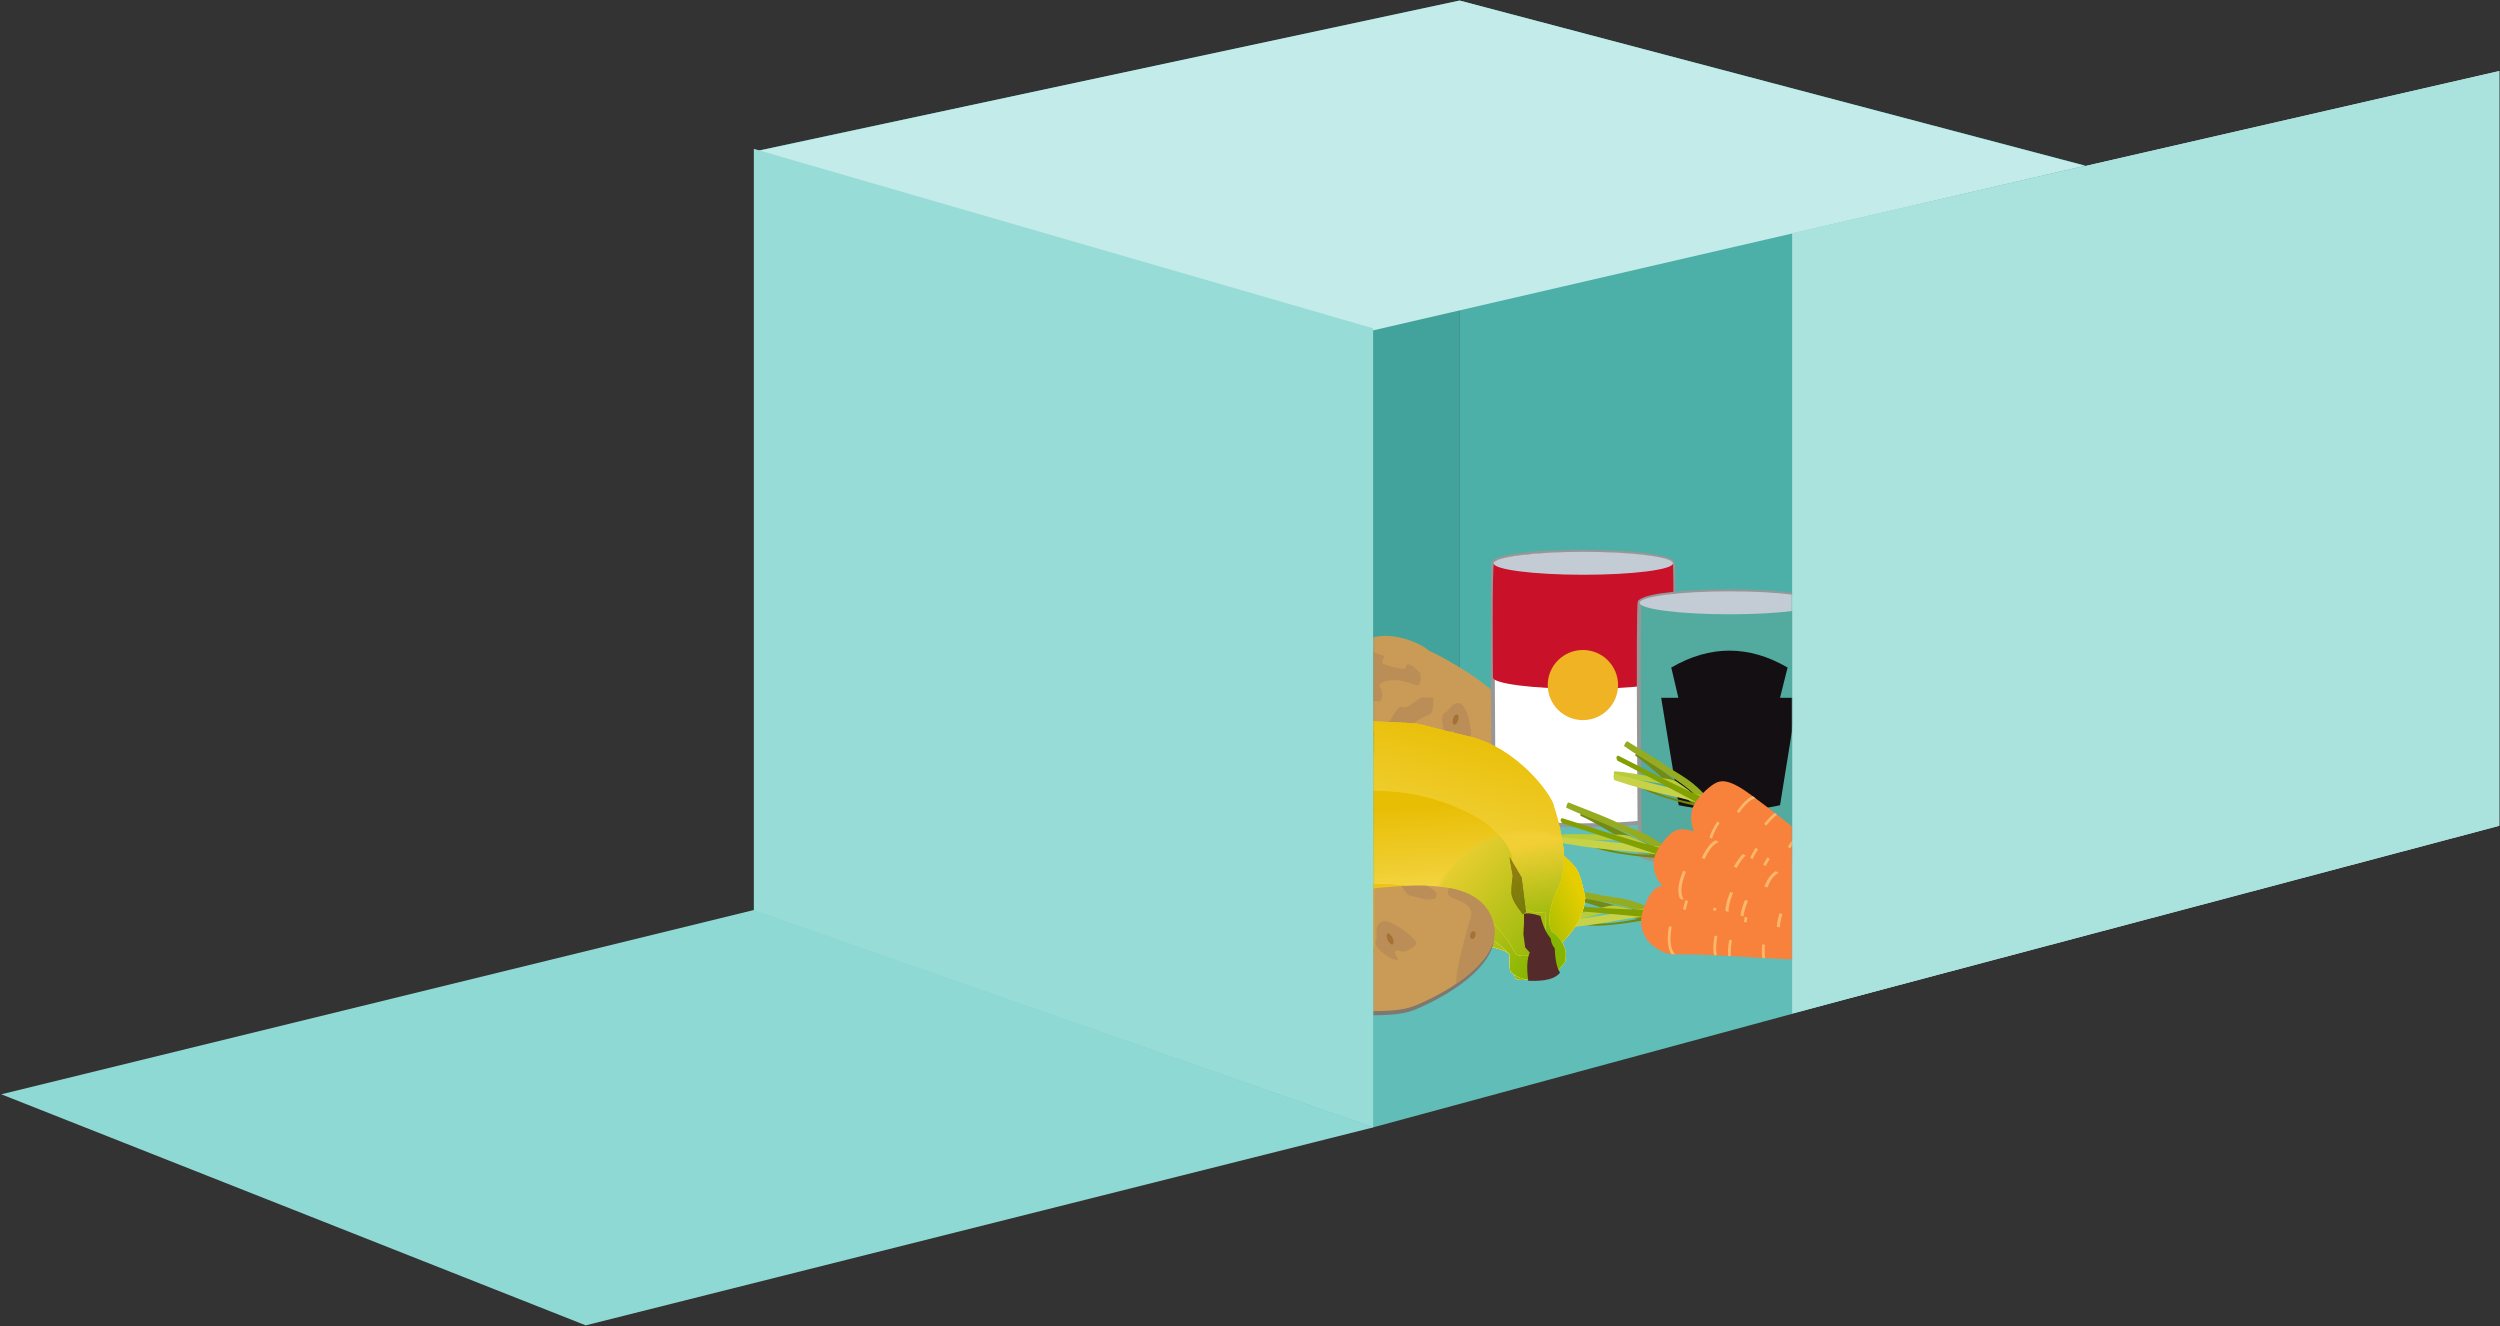 <?xml version="1.0" encoding="UTF-8" standalone="no"?>
<svg viewBox="0 0 950 504" version="1.1" xmlns="http://www.w3.org/2000/svg" xmlns:xlink="http://www.w3.org/1999/xlink" id="stock_in_cube">
    <rect x="0" y="0" width="950" height="504" fill="#333333" stroke="none"/>
    <title>Check what's in your cupboards image</title>
    <defs>
        <polygon id="path-1" points="0.508 37.526 160.101 0.963 160.101 297.181 0.508 340.275"></polygon>
        <linearGradient x1="0%" y1="12.311%" x2="50%" y2="100%" id="linearGradient-3">
            <stop stop-color="#FEE97C" stop-opacity="0.5" offset="0%"></stop>
            <stop stop-color="#FAD318" offset="100%"></stop>
        </linearGradient>
        <path d="M161.703,24.844 C158.512,31.456 157.028,36.338 157.252,39.492 C157.414,41.784 159.453,44.526 161.703,51.273 C162.266,52.964 163.094,56.768 164.187,62.686 C168.241,59.086 170.696,56.358 171.552,54.502 C172.409,52.645 173.235,49.28 174.031,44.407 C173.88,42.04 173.054,39.343 171.552,36.316 C170.051,33.288 166.768,29.464 161.703,24.844 Z" id="path-4"></path>
        <linearGradient x1="73.567%" y1="-19.543%" x2="50%" y2="100%" id="linearGradient-5">
            <stop stop-color="#FEE97C" offset="0%"></stop>
            <stop stop-color="#E8BE05" offset="100%"></stop>
        </linearGradient>
        <path d="M35.622,40.929 C41.954,41.645 45.532,44.019 47.227,46.618 C48.566,48.67 59.145,59.789 72.17,69.038 C85.287,78.352 100.871,85.794 108.086,86.914 C113.741,87.791 121.898,87.554 128.609,85.463 C133.775,83.854 137.736,80.028 142.509,76.724 C146.906,73.68 144.904,65.923 148.493,61.399 C151.775,57.262 160.712,56.443 163.366,51.803 C163.235,48.147 163.152,45.956 163.117,45.231 C163.028,43.414 163.216,42.754 163.661,42.216 C169.165,35.553 176.959,37.867 179.492,41.036 C181.181,43.149 182.282,45.582 182.797,48.336 C182.196,50.556 181.566,52.042 180.908,52.793 C178.352,55.708 175.339,56.744 175.013,56.754 C173.55,56.802 172.05,58.757 171.058,61.983 C170.138,64.971 169.888,70.574 170.145,72.232 C171.368,80.11 167.203,89.936 157.649,101.712 C156.391,104.586 137.088,117.929 117.022,114.801 C114.428,114.396 108.088,113.61 98.003,112.442 C87.821,109.433 77.08,105.391 77.053,105.46 C77.026,105.529 69.161,101.941 60.938,95.534 C54.177,90.265 46.848,84.479 41.498,77.297 C32.389,65.069 29.715,52.33 29.107,46.94 C28.93,45.37 30.385,45.788 31.131,44.029 C31.876,42.269 33.2,40.655 35.622,40.929 Z" id="path-6"></path>
        <linearGradient x1="50%" y1="0%" x2="48.394%" y2="53.6%" id="linearGradient-7">
            <stop stop-color="#FFEB8A" offset="0%"></stop>
            <stop stop-color="#E8BE05" offset="100%"></stop>
        </linearGradient>
        <path d="M16.817,3.996 C18.524,3.899 22.299,4.013 28.143,4.34 C32.296,4.572 41.599,7.239 44.658,8.687 C64.321,17.998 81.983,28.545 98.352,28.545 C109.586,28.545 131.694,27.484 141.951,22.371 C147.06,19.824 144.427,12.065 145.593,11.296 C147.085,10.311 150.091,10.629 152.483,10.934 C154.023,11.131 155.212,11.625 155.899,10.755 C156.238,12.868 156.893,20.984 157.866,35.104 C158.07,38.067 155.789,42.01 151.023,46.934 C149.059,50.183 120.408,69.456 85.819,59.747 C51.23,50.038 34.548,38.945 24.314,28.545 C16.656,20.763 10.615,15.286 13.189,11.898 C13.853,11.024 12.683,8.666 12.996,8.22 C15.271,7.257 16.545,5.849 16.817,3.996 Z" id="path-8"></path>
        <linearGradient x1="50%" y1="0%" x2="47.739%" y2="68.897%" id="linearGradient-9">
            <stop stop-color="#FEE97C" offset="0%"></stop>
            <stop stop-color="#E8BE05" offset="100%"></stop>
        </linearGradient>
        <path d="M6.203,11.934 C13.421,12.704 19.034,13.998 23.042,15.816 C46.553,26.481 67.037,38.38 85.953,38.38 C105.311,38.38 130.058,37.607 143.5,20.59 C143.363,17.808 143.276,16.142 143.238,15.59 C143.145,14.208 143.343,13.705 143.81,13.296 C147.665,9.916 152.102,9.099 157.121,10.844 L157.121,25.56 C148.379,24.359 144.494,30.819 145.466,44.939 C145.67,47.902 143.389,51.845 138.623,56.768 C136.659,60.018 108.009,79.291 73.42,69.582 C38.831,59.873 22.148,48.779 11.915,38.38 C1.681,27.98 1.111,16.652 2.354,14.877 C3.245,12.915 4.528,11.934 6.203,11.934 Z" id="path-10"></path>
        <linearGradient x1="51.914%" y1="-5.362%" x2="50%" y2="100%" id="linearGradient-11">
            <stop stop-color="#FEE97C" offset="0%"></stop>
            <stop stop-color="#FAD111" offset="100%"></stop>
        </linearGradient>
        <linearGradient x1="51.914%" y1="-5.362%" x2="46.941%" y2="79.21%" id="linearGradient-12">
            <stop stop-color="#FEE97C" offset="0%"></stop>
            <stop stop-color="#E8BE05" offset="100%"></stop>
        </linearGradient>
        <path d="M3.94,23.986 C12.064,25.696 18.164,27.492 22.241,29.372 C46.158,40.403 66.995,52.709 86.237,52.709 C108.782,52.709 134.053,49.794 146.777,24.23 C147.539,22.699 151.491,22.699 158.633,24.23 L158.633,39.45 C149.74,38.208 145.788,44.889 146.777,59.493 C146.985,62.558 144.664,66.636 139.816,71.728 C137.818,75.089 108.674,95.023 73.488,84.981 C38.303,74.939 21.332,63.465 10.922,52.709 C0.512,41.953 -0.849,29.024 0.417,27.188 C1.322,25.159 2.497,24.091 3.94,23.986 Z" id="path-13"></path>
        <path d="M161.703,24.844 C158.512,31.456 157.028,36.338 157.252,39.492 C157.414,41.784 159.453,44.526 161.703,51.273 C162.266,52.964 163.094,56.768 164.187,62.686 C168.241,59.086 170.696,56.358 171.552,54.502 C172.409,52.645 173.235,49.28 174.031,44.407 C173.88,42.04 173.054,39.343 171.552,36.316 C170.051,33.288 166.768,29.464 161.703,24.844 Z" id="path-14"></path>
        <linearGradient x1="73.567%" y1="-19.543%" x2="50%" y2="100%" id="linearGradient-15">
            <stop stop-color="#FEE97C" offset="0%"></stop>
            <stop stop-color="#FAD111" offset="100%"></stop>
        </linearGradient>
        <path d="M28.706,72.251 C29.499,72.325 28.759,72.514 28.365,72.58 C27.859,72.665 27.095,72.762 26.438,73.305 C25.437,74.132 24.545,75.556 24.1,76.089 C23.158,77.217 22.955,77.226 22.192,78.262 C22.015,76.692 23.469,77.11 24.215,75.351 C24.961,73.591 26.284,71.977 28.706,72.251 Z" id="path-16"></path>
        <linearGradient x1="50%" y1="0%" x2="50%" y2="100%" id="linearGradient-17">
            <stop stop-color="#FEE97C" offset="0%"></stop>
            <stop stop-color="#FAD111" offset="100%"></stop>
        </linearGradient>
        <path d="M18.233,0.356 C18.573,0.321 18.74,0.402 18.737,0.601 C18.728,1.021 18.235,2.144 18.087,2.357 C17.332,3.444 15.638,4.113 15.338,4.745 C14.799,5.878 15.169,7.395 14.605,8.259 C15.269,7.384 14.1,5.027 14.413,4.58 C16.688,3.617 17.961,2.209 18.233,0.356 Z" id="path-18"></path>
        <path d="M7.661,8.014 C6.866,8.24 6.349,8.444 6.11,8.625 C4.052,10.184 3.394,12.275 3.372,14.554 C3.251,12.742 3.458,11.463 3.812,10.958 C4.703,8.996 5.986,8.014 7.661,8.014 Z" id="path-19"></path>
        <path d="M3.94,23.986 C3.073,24.55 2.468,25.045 2.125,25.472 C0.916,26.975 0.211,28.804 0.03,29.828 C-0.01,28.514 0.141,27.588 0.417,27.188 C1.322,25.159 2.497,24.091 3.94,23.986 Z" id="path-20"></path>
        <ellipse id="path-21" cx="37.294" cy="37.346" rx="37.294" ry="37.346"></ellipse>
        <linearGradient x1="68.834%" y1="74.629%" x2="-26.89%" y2="-21.025%" id="linearGradient-23">
            <stop stop-color="#E5CD01" offset="0%"></stop>
            <stop stop-color="#84B500" offset="100%"></stop>
        </linearGradient>
        <path d="M55.71,14.123 C52.519,20.734 51.036,25.617 51.259,28.771 C51.421,31.063 53.461,33.804 55.71,40.552 C56.274,42.243 57.102,46.047 58.194,51.965 C62.248,48.365 64.703,45.637 65.56,43.78 C66.416,41.924 67.243,38.559 68.038,33.685 C67.887,31.319 67.061,28.622 65.56,25.594 C64.058,22.567 60.775,18.743 55.71,14.123 Z" id="path-24"></path>
        <linearGradient x1="42.555%" y1="70.509%" x2="66.459%" y2="18.618%" id="linearGradient-25">
            <stop stop-color="#F1CF35" offset="0%"></stop>
            <stop stop-color="#84B500" offset="100%"></stop>
        </linearGradient>
        <path d="M20.45,52.841 C23.617,50.967 26.512,48.451 29.79,46.181 C34.187,43.138 32.186,35.38 35.775,30.857 C39.057,26.719 47.993,25.9 50.647,21.261 C50.517,17.605 50.434,15.414 50.398,14.688 C50.31,12.872 50.498,12.211 50.943,11.673 C56.447,5.01 64.241,7.325 66.774,10.494 C68.463,12.606 69.564,15.04 70.078,17.793 C69.477,20.014 68.848,21.499 68.189,22.251 C65.634,25.165 62.62,26.201 62.295,26.212 C60.831,26.259 59.332,28.214 58.339,31.44 C57.42,34.428 57.169,40.032 57.427,41.69 C58.65,49.567 54.484,59.394 44.931,71.169 C43.673,74.044 19.007,53.696 20.45,52.841 Z" id="path-26"></path>
        <linearGradient x1="50%" y1="0%" x2="2.648%" y2="72.644%" id="linearGradient-27">
            <stop stop-color="#FFFFFF" offset="0%"></stop>
            <stop stop-color="#E8BE05" offset="100%"></stop>
        </linearGradient>
        <linearGradient x1="-10.355%" y1="86.32%" x2="84.2%" y2="-16.428%" id="linearGradient-28">
            <stop stop-color="#FBD629" stop-opacity="0" offset="0%"></stop>
            <stop stop-color="#FBD629" offset="14.835%"></stop>
            <stop stop-color="#84B500" offset="100%"></stop>
        </linearGradient>
        <path d="M4.349,19.946 C15.403,19.323 28.54,17.733 35.776,14.125 C40.885,11.578 38.253,3.819 39.419,3.05 C40.91,2.065 43.917,2.383 46.309,2.688 C47.849,2.885 49.038,3.379 49.725,2.509 C49.445,9.387 49.119,15.652 48.748,21.304 C48.56,24.159 42.169,24.716 42.414,28.273 C42.618,31.236 43.429,34.707 44.848,38.687 C43.697,40.593 33.369,48.008 18.048,51.859 C7.241,54.575 -0.264,20.207 4.349,19.946 Z" id="path-29"></path>
        <linearGradient x1="30.893%" y1="30.164%" x2="7.358%" y2="103.434%" id="linearGradient-30">
            <stop stop-color="#FFFFFF" offset="0%"></stop>
            <stop stop-color="#E8BE05" offset="100%"></stop>
        </linearGradient>
        <linearGradient x1="23.762%" y1="60.678%" x2="89.639%" y2="5.22%" id="linearGradient-31">
            <stop stop-color="#F2D037" offset="0%"></stop>
            <stop stop-color="#84B500" offset="100%"></stop>
        </linearGradient>
        <path d="M3.972,29.196 C16.881,27.413 29.391,23.088 37.641,12.643 C37.504,9.862 37.417,8.195 37.38,7.643 C37.286,6.261 37.484,5.758 37.951,5.349 C41.806,1.97 46.243,1.152 51.262,2.897 L51.262,17.613 C42.52,16.412 38.635,22.872 39.607,36.993 C39.811,39.955 37.53,43.898 32.764,48.822 C32.113,49.899 28.526,52.74 22.761,55.701 C11.143,61.667 -4.15,30.318 3.972,29.196 Z" id="path-32"></path>
        <linearGradient x1="51.914%" y1="-5.362%" x2="50%" y2="100%" id="linearGradient-33">
            <stop stop-color="#FEE97C" offset="0%"></stop>
            <stop stop-color="#E8BE05" offset="100%"></stop>
        </linearGradient>
        <linearGradient x1="14.785%" y1="62.711%" x2="100%" y2="-20.736%" id="linearGradient-34">
            <stop stop-color="#F1D035" offset="0%"></stop>
            <stop stop-color="#84B500" offset="100%"></stop>
        </linearGradient>
        <path d="M9.15,38.933 C21.917,35.473 33.441,28.264 40.785,13.508 C41.547,11.978 45.499,11.978 52.641,13.508 L52.641,28.728 C43.748,27.487 39.796,34.168 40.785,48.772 C40.992,51.837 38.672,55.915 33.824,61.007 C31.826,64.368 -0.203,41.467 9.15,38.933 Z" id="path-35"></path>
        <linearGradient x1="87.92%" y1="0%" x2="13.396%" y2="104.588%" id="linearGradient-36">
            <stop stop-color="#4F5001" offset="0%"></stop>
            <stop stop-color="#684A02" offset="100%"></stop>
        </linearGradient>
        <path d="M150.163,57.126 L145.837,65.094 L146.815,57.954 C146.351,55.218 146.119,52.988 146.119,51.264 C146.119,49.541 147.467,46.838 150.163,43.156 L151.342,44.011 L150.163,57.126 Z" id="path-37"></path>
    </defs>
    <g id="Logo-applications" stroke="none" stroke-width="1" fill="none" fill-rule="evenodd">
        <g id="Stock-in-cube" transform="translate(-1672, -1291)">
            <g id="Group-12" transform="translate(1672, 1291)">
                <g id="Group-10">
                    <g id="Logo-Main---door-open---extra-colourful">
                        <g id="Logo-main---no-sides">
                            <g id="Group-6" transform="translate(286.19, 0)">
                                <polygon id="Rectangle-10" fill="#41A39B" points="0.511 57.54 268.447 0.236 268.447 277.488 0.511 346.603"></polygon>
                                <polygon id="Rectangle-9" fill="#60BDB7" points="0.557 346.47 268.42 277.459 506.039 355.124 234.866 428.597"></polygon>
                                <polygon id="Rectangle-5" fill="#4CB0A8" points="268.406 0.193 506.039 62.868 506.039 355.225 268.406 277.648"></polygon>
                                <polygon id="Rectangle-7" fill="#C3EBE9" points="268.425 0.206 506.129 62.99 235.609 125.536 0.526 57.582"></polygon>
                            </g>
                        </g>
                        <g id="Group-6" transform="translate(680.885, 26.972)" fill="#AAE2DE">
                            <polygon id="Rectangle-4" points="0.211 61.655 268.843 0.017 268.843 286.826 0.211 358.104"></polygon>
                        </g>
                    </g>
                    <g id="Group-11" transform="translate(521, 88)">
                        <g id="Group-5">
                            <g id="inside-the-cube">
                                <mask id="mask-2" fill="white">
                                    <use xlink:href="#path-1"></use>
                                </mask>
                                <g id="Mask"></g>
                                <g id="Potato" mask="url(#mask-2)">
                                    <g transform="translate(24.619, 184.793) rotate(49) translate(-24.619, -184.793) translate(-15.165, 159.639)" id="Oval-2-+-Oval-2-Copy-+-Rectangle-Mask-Copy">
                                        <g transform="translate(-0.202, 0.6)">
                                            <path d="M38.761,45.875 C45.389,44.762 51.512,44.583 56.793,41.546 C70.429,33.704 82.661,21.831 79.304,12.054 C74.634,-1.546 57.441,0.469 40.586,4.035 C33.712,5.489 22.204,9.555 18.923,11.228 C15.503,11.228 0,18.137 0,29.36 C4.19629656e-16,33.367 3.162,36.55 7.457,39.995 C13.616,44.936 17.299,49.479 38.761,45.875 Z" id="Mask-Copy" fill="#7E7870"></path>
                                            <g id="Potato-Copy-2">
                                                <g id="Oval-2-+-Oval-2-Copy-+-Rectangle-Mask-Copy">
                                                    <path d="M38.761,44.475 C45.389,43.362 51.512,43.183 56.793,40.146 C70.429,32.304 82.661,20.431 79.304,10.654 C74.634,-2.946 57.441,-0.931 40.586,2.635 C33.712,4.089 22.204,8.155 18.923,9.828 C15.503,9.828 0,16.737 0,27.96 C4.19629656e-16,31.967 3.162,35.15 7.457,38.595 C13.616,43.536 17.299,48.079 38.761,44.475 Z" id="Mask" fill="#CA9B57"></path>
                                                    <path d="M62.771,0.065 C70.589,0.511 76.778,3.298 79.304,10.654 C81.576,17.269 76.71,24.844 69.102,31.481 C69.05,31.327 69.017,31.148 69.001,30.942 C68.59,25.451 70.152,16.605 70.323,14.725 C70.666,10.95 71.654,8.535 71.192,7.167 C69.81,3.07 63.658,4.111 62.786,2.097 C62.542,1.533 62.567,0.812 62.771,0.065 Z" id="Combined-Shape" fill="#BA8E56"></path>
                                                    <path d="M47.016,1.377 C49.841,0.88 52.628,0.479 55.317,0.24 C57.245,1.001 58.355,1.591 58.646,2.009 C59.305,2.955 58.869,3.886 58.646,4.079 C58.237,4.436 57.158,4.682 55.409,4.818 L49.523,4.079 L47.016,1.377 Z" id="Combined-Shape" fill="#BA8E56"></path>
                                                    <path d="M31.196,45.489 C30.458,42.009 29.947,39.86 29.663,39.042 C28.509,35.719 27.973,34.628 27.877,32.711 C27.805,31.263 29.182,31.633 29.663,30.01 C29.948,29.048 30.204,26.9 30.431,23.567 L33.527,20.221 C35.855,22.006 37.184,23.536 37.515,24.811 C37.702,25.533 35.683,29.021 36.189,33.287 C36.284,34.085 33.16,33.602 33.527,34.883 C33.778,35.757 33.04,36.784 34.512,39.042 C35.522,40.59 38.036,39.012 39.069,40.046 C39.808,40.786 40.731,42.844 40.891,44.142 C40.187,44.245 39.477,44.355 38.761,44.475 C35.949,44.947 33.443,45.279 31.196,45.489 Z" id="Combined-Shape" fill="#BA8E56"></path>
                                                    <path d="M21.1,45.508 C14.203,44.631 11.316,41.691 7.457,38.595 C5.824,37.285 4.354,36.013 3.16,34.719 C3.178,34.653 3.198,34.597 3.221,34.551 C4.317,32.352 6.559,30.85 6.756,29.714 C7.006,28.272 6.594,27.088 5.521,26.16 L9.54,23.791 C10.112,25.656 10.733,26.446 11.403,26.16 C11.774,26.002 15.824,23.798 17.951,21.496 C18.793,20.585 16.688,19.803 17.951,18.907 C18.821,18.29 20.598,17.966 23.282,17.935 C25.334,19.127 26.332,20.314 26.277,21.496 C26.243,22.239 17.459,25.345 16.325,31.808 C16.028,33.498 19.632,32.258 21.395,36.103 C21.804,36.994 19.301,37.035 19.32,40.094 C19.324,40.785 19.918,42.59 21.1,45.508 Z" id="Combined-Shape" fill="#BA8E56"></path>
                                                    <path d="M40.897,15.022 C41.876,13.416 43.32,13.416 45.758,14.18 C48.196,14.944 53.148,17.794 54.018,19.203 C54.888,20.612 52.098,22.123 51.066,22.775 C50.035,23.427 48.138,22.262 47.593,23.266 C47.049,24.269 49.832,26.027 48.415,26.027 C46.999,26.027 42.694,24.485 40.897,21.914 C40.34,21.117 41.024,20.506 40.897,19.719 C40.613,17.966 40.221,16.131 40.897,15.022 Z" id="Rectangle-3" fill="#BA8E56"></path>
                                                    <ellipse id="Oval-2" fill="#A57135" transform="translate(45.392, 19.32) rotate(-32) translate(-45.392, -19.32) " cx="45.392" cy="19.32" rx="1" ry="2"></ellipse>
                                                    <ellipse id="Oval-2-Copy" fill="#A57135" transform="translate(72.67, 14.69) rotate(8) translate(-72.67, -14.69) " cx="72.67" cy="14.69" rx="1" ry="1.326"></ellipse>
                                                </g>
                                            </g>
                                        </g>
                                    </g>
                                </g>
                                <g id="Can-Campbells" mask="url(#mask-2)">
                                    <g transform="translate(46, 121.691)" id="Group-Copy">
                                        <g>
                                            <path d="M34.635,103.919 C53.42,103.919 68.649,101.967 68.649,99.559 C68.649,99.174 69.341,4.477 68.649,3.969 C64.819,1.16 49.157,0 34.635,0 C20.113,0 3.985,1.112 0.621,3.969 C-0.229,4.692 0.621,99.121 0.621,99.559 C0.621,101.967 15.85,103.919 34.635,103.919 Z" id="Oval-Copy" stroke="#979797" stroke-width="1.5" fill="#FFFFFF"></path>
                                            <path d="M34.635,52.081 C53.42,52.081 68.83,50.129 68.83,47.72 C68.83,47.335 69.139,4.867 68.629,4.05 C64.798,1.241 49.157,0.242 34.635,0.242 C20.29,0.242 4.378,1.17 0.75,3.947 C-0.067,5.424 0.315,47.282 0.315,47.72 C0.315,50.129 15.85,52.081 34.635,52.081 Z" id="Oval-Copy-2" fill="#C91129"></path>
                                            <path d="M34.743,8.72 C53.528,8.72 68.757,6.768 68.757,4.36 C68.757,1.952 53.528,0 34.743,0 C15.957,0 0.58,1.952 0.58,4.36 C0.58,6.768 15.957,8.72 34.743,8.72 Z" id="Oval" fill="#C3CCD4"></path>
                                            <ellipse id="Oval-3" fill="#EFB324" cx="34.5" cy="50.627" rx="13.363" ry="13.323"></ellipse>
                                        </g>
                                    </g>
                                </g>
                                <g id="Can-Heinz" mask="url(#mask-2)">
                                    <g transform="translate(101.5, 136.713)">
                                        <g id="Group-Copy" stroke-width="1" fill="none" transform="translate(0.243, 0)">
                                            <path d="M34.392,103.919 C53.177,103.919 68.406,101.967 68.406,99.559 C68.406,99.174 69.098,4.477 68.406,3.969 C64.576,1.16 48.914,0 34.392,0 C19.87,0 3.742,1.112 0.378,3.969 C-0.472,4.692 0.378,99.121 0.378,99.559 C0.378,101.967 15.607,103.919 34.392,103.919 Z" id="Oval-Copy" stroke="#979797" stroke-width="1.5" fill="#53AA9F"></path>
                                            <path d="M34.5,8.72 C53.285,8.72 68.514,6.768 68.514,4.36 C68.514,1.952 53.285,0 34.5,0 C15.715,0 0.337,1.952 0.337,4.36 C0.337,6.768 15.715,8.72 34.5,8.72 Z" id="Oval" fill="#C3CCD4"></path>
                                        </g>
                                        <path d="M56.784,28.953 C49.418,24.67 42.052,22.528 34.686,22.528 C27.319,22.528 19.953,24.67 12.587,28.953 L15.276,40.443 L8.746,40.443 L15.417,81.268 C22.184,82.629 28.783,83.31 35.214,83.31 C41.645,83.31 47.878,82.629 53.915,81.268 L60.496,40.443 L53.915,40.443 L56.784,28.953 Z" id="Combined-Shape" fill="#130F12"></path>
                                    </g>
                                </g>
                                <g id="Group" mask="url(#mask-2)">
                                    <g transform="translate(125.283, 239.671) scale(-1, 1) rotate(17) translate(-125.283, -239.671) translate(60.033, 181.834)" id="carrot">
                                        <g transform="translate(74.298, 79.078) rotate(64) translate(-74.298, -79.078) translate(61.548, 24.247)">
                                            <g>
                                                <path d="M18.634,14.615 C17.201,9.988 20.147,6.87 20.147,13.477 C20.147,17.882 18.467,25.044 15.107,34.963 L14.14,34.875 C18.092,24.453 19.59,17.7 18.634,14.615 Z" id="Rectangle-4-Copy-4" fill="#738904"></path>
                                                <path d="M10.893,5.828 C10.205,5.538 9.583,5.538 9.024,5.828 C10.691,19.929 11.524,29.96 11.524,35.92 C11.524,44.861 15.986,46.201 15,35.92 C14.014,25.64 10.893,10.937 10.893,5.828 Z" id="Rectangle" fill="#738A16"></path>
                                                <path d="M7.878,0.287 C8.454,0.06 9.184,0.06 10.068,0.287 C10.646,10.418 9.447,24.427 11.793,34.682 C11.733,40.942 10.9,41.144 9.293,35.288 C7.189,27.617 8.317,21.836 7.878,16.14 C7.721,14.101 7.878,6.145 7.878,0.287 Z" id="Rectangle-4" fill="#95AC20"></path>
                                                <path d="M20.217,2.197 L22.383,3.26 C19.134,8.682 15.281,19.105 12.687,24 C12.065,28.701 11.684,30.994 11.542,30.88 C11.213,30.615 10.997,25.221 10.997,24.31 C10.997,23.399 11.508,21.741 11.725,21.267 C15.437,13.159 18.189,5.494 20.217,2.197 Z" id="Rectangle-4-Copy-3" fill="#B6CC3B"></path>
                                                <path d="M20.999,2.771 L23.039,3.822 C19.182,20.22 15.333,27.7 13.904,34.163 C13.215,37.284 6.985,45.354 10.99,33.438 C13.66,25.494 16.996,15.272 20.999,2.771 Z" id="Rectangle-4-Copy-2" fill="#C7D249"></path>
                                                <path d="M14.327,0.287 C14.943,-0.186 15.537,0.068 16.111,1.049 C15.466,7.734 14.637,19.019 13.624,34.904 L10.828,35.248 C12.78,22.765 13.61,6.993 14.327,0.287 Z" id="Rectangle-4-Copy" fill="#82A002"></path>
                                                <path d="M5.378,36.374 C8.431,35.159 14.234,33.945 17.253,35.159 C20.272,36.374 23.795,38.364 25.666,45.295 C26.419,48.082 25.607,49.074 24.143,60.756 C23.18,68.443 21.277,92.114 20.272,95.835 C19.268,99.556 16.684,107.839 15.217,109.494 C14.646,110.138 12.027,110.553 9.894,107.354 C8.367,105.063 6.152,99.011 5.378,95.835 C4.604,92.66 0.055,54.832 0.055,46.909 C0.055,38.985 2.325,37.588 5.378,36.374 Z" id="Rectangle-3" fill="#F8823C"></path>
                                                <g id="marks" transform="translate(0.292, 45.478)" fill="#FBB86B" fill-rule="nonzero">
                                                    <g id="Line-+-Line-Copy-+-Line-Copy-3-+-Line-Copy-5-+-Line-+-Line-Copy-2-+-Line-Copy-4-+-Line-Copy-6-Mask">
                                                        <path d="M25.628,2.628 C25.597,3.035 25.544,3.488 25.472,4.015 L25.268,3.779 C23.743,2.013 20.611,1.099 15.853,1.099 L15.318,1.099 L15.318,0.048 L15.853,0.048 C20.492,0.048 23.755,0.892 25.628,2.628 Z" id="Combined-Shape"></path>
                                                        <path d="M23.471,18.638 C23.435,18.986 23.397,19.346 23.359,19.716 C21.68,19.092 19.438,18.774 16.631,18.774 L16.096,18.774 L16.096,17.723 L16.631,17.723 C19.404,17.723 21.685,18.024 23.471,18.638 Z" id="Combined-Shape"></path>
                                                        <path d="M22.929,24.017 C22.895,24.366 22.861,24.719 22.826,25.075 C21.327,24.698 19.49,24.506 17.312,24.506 L16.777,24.506 L16.777,23.455 L17.312,23.455 C19.487,23.455 21.36,23.641 22.929,24.017 Z" id="Combined-Shape"></path>
                                                        <path d="M21.669,36.948 C21.633,37.304 21.598,37.659 21.562,38.01 C20.61,37.743 19.607,37.539 18.602,37.389 C18.191,37.327 17.809,37.279 17.466,37.244 C17.347,37.231 17.242,37.221 17.151,37.213 C17.098,37.209 17.062,37.206 17.045,37.205 L16.511,37.167 L16.587,36.119 L17.121,36.156 C17.144,36.158 17.185,36.161 17.245,36.166 C17.342,36.175 17.454,36.185 17.579,36.199 C17.937,36.236 18.335,36.286 18.763,36.35 C19.745,36.497 20.727,36.693 21.669,36.948 Z" id="Combined-Shape"></path>
                                                        <path d="M0.114,7.713 C0.078,7.257 0.044,6.817 0.012,6.393 C1.585,5.21 4.106,4.54 7.576,4.348 L8.11,4.318 L8.17,5.368 L7.636,5.397 C3.936,5.602 1.453,6.365 0.188,7.638 L0.114,7.713 Z" id="Combined-Shape"></path>
                                                        <path d="M0.964,16.856 C2.345,16.338 4.057,15.953 6.1,15.696 L6.631,15.629 L6.766,16.672 L6.236,16.739 C4.122,17.004 2.401,17.409 1.075,17.943 C1.038,17.578 1,17.216 0.964,16.856 Z" id="Combined-Shape"></path>
                                                        <path d="M2.338,29.452 C3.931,28.413 6.062,27.899 8.716,27.899 L9.251,27.899 L9.251,28.95 L8.716,28.95 C5.98,28.95 3.907,29.523 2.477,30.653 C2.431,30.255 2.385,29.854 2.338,29.452 Z" id="Combined-Shape"></path>
                                                        <path d="M3.787,41.396 C4.946,40.981 6.303,40.647 7.857,40.391 L8.385,40.304 L8.562,41.34 L8.034,41.427 C6.43,41.692 5.06,42.04 3.925,42.467 C3.88,42.118 3.834,41.761 3.787,41.396 Z" id="Combined-Shape"></path>
                                                    </g>
                                                </g>
                                            </g>
                                        </g>
                                        <g transform="translate(46.455, 50.003) rotate(41) translate(-46.455, -50.003) translate(33.705, -4.829)">
                                            <g>
                                                <path d="M18.634,14.615 C17.201,9.988 20.147,6.87 20.147,13.477 C20.147,17.882 18.467,25.044 15.107,34.963 L14.14,34.875 C18.092,24.453 19.59,17.7 18.634,14.615 Z" id="Rectangle-4-Copy-4" fill="#738904"></path>
                                                <path d="M10.893,5.828 C10.205,5.538 9.583,5.538 9.024,5.828 C10.691,19.929 11.524,29.96 11.524,35.92 C11.524,44.861 15.986,46.201 15,35.92 C14.014,25.64 10.893,10.937 10.893,5.828 Z" id="Rectangle" fill="#738A16"></path>
                                                <path d="M7.878,0.287 C8.454,0.06 9.184,0.06 10.068,0.287 C10.646,10.418 9.447,24.427 11.793,34.682 C11.733,40.942 10.9,41.144 9.293,35.288 C7.189,27.617 8.317,21.836 7.878,16.14 C7.721,14.101 7.878,6.145 7.878,0.287 Z" id="Rectangle-4" fill="#95AC20"></path>
                                                <path d="M20.217,2.197 L22.383,3.26 C19.134,8.682 15.281,19.105 12.687,24 C12.065,28.701 11.684,30.994 11.542,30.88 C11.213,30.615 10.997,25.221 10.997,24.31 C10.997,23.399 11.508,21.741 11.725,21.267 C15.437,13.159 18.189,5.494 20.217,2.197 Z" id="Rectangle-4-Copy-3" fill="#B6CC3B"></path>
                                                <path d="M20.999,2.771 L23.039,3.822 C19.182,20.22 15.333,27.7 13.904,34.163 C13.215,37.284 6.985,45.354 10.99,33.438 C13.66,25.494 16.996,15.272 20.999,2.771 Z" id="Rectangle-4-Copy-2" fill="#C7D249"></path>
                                                <path d="M14.327,0.287 C14.943,-0.186 15.537,0.068 16.111,1.049 C15.466,7.734 14.637,19.019 13.624,34.904 L10.828,35.248 C12.78,22.765 13.61,6.993 14.327,0.287 Z" id="Rectangle-4-Copy" fill="#82A002"></path>
                                                <path d="M5.378,36.374 C8.431,35.159 14.234,33.945 17.253,35.159 C20.272,36.374 23.795,38.364 25.666,45.295 C26.419,48.082 25.607,49.074 24.143,60.756 C23.18,68.443 21.277,92.114 20.272,95.835 C19.268,99.556 16.684,107.839 15.217,109.494 C14.646,110.138 12.027,110.553 9.894,107.354 C8.367,105.063 6.152,99.011 5.378,95.835 C4.604,92.66 0.055,54.832 0.055,46.909 C0.055,38.985 2.325,37.588 5.378,36.374 Z" id="Rectangle-3" fill="#F8823C"></path>
                                                <g id="marks" transform="translate(0.292, 45.478)" fill="#FBB86B" fill-rule="nonzero">
                                                    <g id="Line-+-Line-Copy-+-Line-Copy-3-+-Line-Copy-5-+-Line-+-Line-Copy-2-+-Line-Copy-4-+-Line-Copy-6-Mask">
                                                        <path d="M25.628,2.628 C25.597,3.035 25.544,3.488 25.472,4.015 L25.268,3.779 C23.743,2.013 20.611,1.099 15.853,1.099 L15.318,1.099 L15.318,0.048 L15.853,0.048 C20.492,0.048 23.755,0.892 25.628,2.628 Z" id="Combined-Shape"></path>
                                                        <path d="M23.471,18.638 C23.435,18.986 23.397,19.346 23.359,19.716 C21.68,19.092 19.438,18.774 16.631,18.774 L16.096,18.774 L16.096,17.723 L16.631,17.723 C19.404,17.723 21.685,18.024 23.471,18.638 Z" id="Combined-Shape"></path>
                                                        <path d="M22.929,24.017 C22.895,24.366 22.861,24.719 22.826,25.075 C21.327,24.698 19.49,24.506 17.312,24.506 L16.777,24.506 L16.777,23.455 L17.312,23.455 C19.487,23.455 21.36,23.641 22.929,24.017 Z" id="Combined-Shape"></path>
                                                        <path d="M21.669,36.948 C21.633,37.304 21.598,37.659 21.562,38.01 C20.61,37.743 19.607,37.539 18.602,37.389 C18.191,37.327 17.809,37.279 17.466,37.244 C17.347,37.231 17.242,37.221 17.151,37.213 C17.098,37.209 17.062,37.206 17.045,37.205 L16.511,37.167 L16.587,36.119 L17.121,36.156 C17.144,36.158 17.185,36.161 17.245,36.166 C17.342,36.175 17.454,36.185 17.579,36.199 C17.937,36.236 18.335,36.286 18.763,36.35 C19.745,36.497 20.727,36.693 21.669,36.948 Z" id="Combined-Shape"></path>
                                                        <path d="M0.114,7.713 C0.078,7.257 0.044,6.817 0.012,6.393 C1.585,5.21 4.106,4.54 7.576,4.348 L8.11,4.318 L8.17,5.368 L7.636,5.397 C3.936,5.602 1.453,6.365 0.188,7.638 L0.114,7.713 Z" id="Combined-Shape"></path>
                                                        <path d="M0.964,16.856 C2.345,16.338 4.057,15.953 6.1,15.696 L6.631,15.629 L6.766,16.672 L6.236,16.739 C4.122,17.004 2.401,17.409 1.075,17.943 C1.038,17.578 1,17.216 0.964,16.856 Z" id="Combined-Shape"></path>
                                                        <path d="M2.338,29.452 C3.931,28.413 6.062,27.899 8.716,27.899 L9.251,27.899 L9.251,28.95 L8.716,28.95 C5.98,28.95 3.907,29.523 2.477,30.653 C2.431,30.255 2.385,29.854 2.338,29.452 Z" id="Combined-Shape"></path>
                                                        <path d="M3.787,41.396 C4.946,40.981 6.303,40.647 7.857,40.391 L8.385,40.304 L8.562,41.34 L8.034,41.427 C6.43,41.692 5.06,42.04 3.925,42.467 C3.88,42.118 3.834,41.761 3.787,41.396 Z" id="Combined-Shape"></path>
                                                    </g>
                                                </g>
                                            </g>
                                        </g>
                                        <g transform="translate(62.735, 63.234) rotate(51) translate(-62.735, -63.234) translate(49.985, 2.393)">
                                            <g>
                                                <path d="M18.634,16.209 C17.201,11.077 20.147,7.619 20.147,14.947 C20.147,19.833 18.467,27.776 15.107,38.777 L14.14,38.68 C18.092,27.121 19.59,19.63 18.634,16.209 Z" id="Rectangle-4-Copy-4" fill="#738904"></path>
                                                <path d="M10.893,6.464 C10.205,6.142 9.583,6.142 9.024,6.464 C10.691,22.103 11.524,33.228 11.524,39.839 C11.524,49.755 15.986,51.241 15,39.839 C14.014,28.437 10.893,12.13 10.893,6.464 Z" id="Rectangle" fill="#738A16"></path>
                                                <path d="M7.878,0.318 C8.454,0.067 9.184,0.067 10.068,0.318 C10.646,11.555 9.447,27.092 11.793,38.465 C11.733,45.408 10.9,45.632 9.293,39.138 C7.189,30.63 8.317,24.218 7.878,17.901 C7.721,15.639 7.878,6.815 7.878,0.318 Z" id="Rectangle-4" fill="#95AC20"></path>
                                                <path d="M20.217,2.437 L22.383,3.616 C19.134,9.63 15.281,21.19 12.687,26.619 C12.065,31.832 11.684,34.375 11.542,34.248 C11.213,33.954 10.997,27.973 10.997,26.962 C10.997,25.951 11.508,24.113 11.725,23.588 C15.437,14.594 18.189,6.094 20.217,2.437 Z" id="Rectangle-4-Copy-3" fill="#B6CC3B"></path>
                                                <path d="M20.999,3.073 L23.039,4.239 C19.182,22.426 15.333,30.722 13.904,37.89 C13.215,41.351 6.985,50.302 10.99,37.086 C13.66,28.276 16.996,16.938 20.999,3.073 Z" id="Rectangle-4-Copy-2" fill="#C7D249"></path>
                                                <path d="M14.327,0.318 C14.943,-0.207 15.537,0.075 16.111,1.163 C15.466,8.578 14.637,21.094 13.624,38.712 L10.828,39.093 C12.78,25.248 13.61,7.756 14.327,0.318 Z" id="Rectangle-4-Copy" fill="#82A002"></path>
                                                <path d="M5.378,40.342 C8.431,38.995 14.234,37.648 17.253,38.995 C20.272,40.342 23.795,42.549 25.666,50.236 C26.419,53.327 25.607,54.427 24.143,67.384 C23.18,75.909 21.277,102.163 20.272,106.29 C19.268,110.417 16.684,119.603 15.217,121.439 C14.646,122.153 12.027,122.614 9.894,119.065 C8.367,116.525 6.152,109.812 5.378,106.29 C4.604,102.768 0.055,60.814 0.055,52.026 C0.055,43.238 2.325,41.689 5.378,40.342 Z" id="Rectangle-3" fill="#F8823C"></path>
                                                <g id="marks" transform="translate(0.292, 50.439)" fill="#FBB86B" fill-rule="nonzero">
                                                    <g id="Line-+-Line-Copy-+-Line-Copy-3-+-Line-Copy-5-+-Line-+-Line-Copy-2-+-Line-Copy-4-+-Line-Copy-6-Mask">
                                                        <path d="M25.628,2.915 C25.597,3.366 25.544,3.868 25.472,4.453 L25.268,4.192 C23.743,2.232 20.611,1.219 15.853,1.219 L15.318,1.219 L15.318,0.053 L15.853,0.053 C20.492,0.053 23.755,0.989 25.628,2.915 Z" id="Combined-Shape"></path>
                                                        <path d="M23.471,20.671 C23.435,21.057 23.397,21.456 23.359,21.867 C21.68,21.175 19.438,20.822 16.631,20.822 L16.096,20.822 L16.096,19.656 L16.631,19.656 C19.404,19.656 21.685,19.991 23.471,20.671 Z" id="Combined-Shape"></path>
                                                        <path d="M22.929,26.637 C22.895,27.024 22.861,27.415 22.826,27.811 C21.327,27.392 19.49,27.18 17.312,27.18 L16.777,27.18 L16.777,26.014 L17.312,26.014 C19.487,26.014 21.36,26.22 22.929,26.637 Z" id="Combined-Shape"></path>
                                                        <path d="M21.669,40.978 C21.633,41.374 21.598,41.767 21.562,42.156 C20.61,41.861 19.607,41.634 18.602,41.467 C18.191,41.399 17.809,41.346 17.466,41.307 C17.347,41.293 17.242,41.282 17.151,41.273 C17.098,41.268 17.062,41.265 17.045,41.263 L16.511,41.222 L16.587,40.059 L17.121,40.101 C17.144,40.103 17.185,40.106 17.245,40.112 C17.342,40.121 17.454,40.133 17.579,40.147 C17.937,40.189 18.335,40.244 18.763,40.315 C19.745,40.478 20.727,40.696 21.669,40.978 Z" id="Combined-Shape"></path>
                                                        <path d="M0.114,8.554 C0.078,8.049 0.044,7.56 0.012,7.09 C1.585,5.779 4.106,5.035 7.576,4.822 L8.11,4.79 L8.17,5.953 L7.636,5.986 C3.936,6.213 1.453,7.059 0.188,8.472 L0.114,8.554 Z" id="Combined-Shape"></path>
                                                        <path d="M0.964,18.695 C2.345,18.12 4.057,17.693 6.1,17.408 L6.631,17.334 L6.766,18.491 L6.236,18.565 C4.122,18.859 2.401,19.308 1.075,19.9 C1.038,19.496 1,19.094 0.964,18.695 Z" id="Combined-Shape"></path>
                                                        <path d="M2.338,32.665 C3.931,31.513 6.062,30.943 8.716,30.943 L9.251,30.943 L9.251,32.108 L8.716,32.108 C5.98,32.108 3.907,32.744 2.477,33.998 C2.431,33.555 2.385,33.111 2.338,32.665 Z" id="Combined-Shape"></path>
                                                        <path d="M3.787,45.912 C4.946,45.452 6.303,45.081 7.857,44.797 L8.385,44.701 L8.562,45.85 L8.034,45.947 C6.43,46.24 5.06,46.626 3.925,47.1 C3.88,46.713 3.834,46.317 3.787,45.912 Z" id="Combined-Shape"></path>
                                                    </g>
                                                </g>
                                            </g>
                                        </g>
                                    </g>
                                </g>
                                <g id="banana-bunch" mask="url(#mask-2)">
                                    <g transform="translate(2.51, 230.915) scale(-1, 1) rotate(-178) translate(-2.51, -230.915) translate(-93.49, 157.306)" id="banana-bunch-copy">
                                        <g>
                                            <g id="Group-2" transform="translate(0, 4.288)">
                                                <g id="Path-2-Copy">
                                                    <use fill="#FBCE02" xlink:href="#path-4"></use>
                                                    <use fill="url(#linearGradient-3)" xlink:href="#path-4"></use>
                                                </g>
                                                <g id="Rectangle-6-Copy-5" transform="translate(105.945, 76.6) rotate(-23) translate(-105.945, -76.6) ">
                                                    <use fill="#FBCE02" xlink:href="#path-6"></use>
                                                    <use fill="url(#linearGradient-5)" xlink:href="#path-6"></use>
                                                </g>
                                                <g id="Rectangle-6-Copy-3" transform="translate(85.232, 33.209) rotate(3) translate(-85.232, -33.209) ">
                                                    <use fill="#FBCE02" xlink:href="#path-8"></use>
                                                    <use fill="url(#linearGradient-7)" xlink:href="#path-8"></use>
                                                </g>
                                                <g id="Rectangle-6-Copy-4" transform="translate(79.5, 41.121) rotate(3) translate(-79.5, -41.121) ">
                                                    <use fill="#FBCE02" xlink:href="#path-10"></use>
                                                    <use fill="url(#linearGradient-9)" xlink:href="#path-10"></use>
                                                </g>
                                                <g id="Rectangle-6-Copy-2">
                                                    <use fill="#FBCE02" xlink:href="#path-13"></use>
                                                    <use fill="url(#linearGradient-11)" xlink:href="#path-13"></use>
                                                    <use fill="url(#linearGradient-12)" xlink:href="#path-13"></use>
                                                </g>
                                            </g>
                                            <g id="Group-2-Copy-2" transform="translate(0, 4.288)">
                                                <g id="Path-2-Copy">
                                                    <use fill="#FBCE02" xlink:href="#path-14"></use>
                                                    <use fill="url(#linearGradient-3)" xlink:href="#path-14"></use>
                                                </g>
                                                <g id="Rectangle-6-Copy-5" transform="translate(25.617, 75.241) rotate(-23) translate(-25.617, -75.241) ">
                                                    <use fill="#FBCE02" xlink:href="#path-16"></use>
                                                    <use fill="url(#linearGradient-15)" xlink:href="#path-16"></use>
                                                    <use fill="#535D1E" xlink:href="#path-16"></use>
                                                </g>
                                                <g id="Rectangle-6-Copy-3" transform="translate(16.547, 4.304) rotate(3) translate(-16.547, -4.304) ">
                                                    <use fill="#FBCE02" xlink:href="#path-18"></use>
                                                    <use fill="url(#linearGradient-17)" xlink:href="#path-18"></use>
                                                    <use fill="#17302A" xlink:href="#path-18"></use>
                                                </g>
                                                <g id="Rectangle-6-Copy-4" transform="translate(5.499, 11.284) rotate(3) translate(-5.499, -11.284) ">
                                                    <use fill="#FBCE02" xlink:href="#path-19"></use>
                                                    <use fill="url(#linearGradient-17)" xlink:href="#path-19"></use>
                                                    <use fill="#555F3A" xlink:href="#path-19"></use>
                                                </g>
                                                <g id="Rectangle-6-Copy-2">
                                                    <use fill="#FBCE02" xlink:href="#path-20"></use>
                                                    <use fill="url(#linearGradient-11)" xlink:href="#path-20"></use>
                                                    <use fill="url(#linearGradient-11)" xlink:href="#path-20"></use>
                                                    <use fill="#1C3120" xlink:href="#path-20"></use>
                                                </g>
                                            </g>
                                            <g id="Group-2-Copy" transform="translate(114.201, 0)">
                                                <mask id="mask-22" fill="white">
                                                    <use xlink:href="#path-21"></use>
                                                </mask>
                                                <g id="Mask"></g>
                                                <g mask="url(#mask-22)">
                                                    <g transform="translate(-8.208, 15.01)">
                                                        <g id="Path-2-Copy">
                                                            <use fill="#FBCE02" xlink:href="#path-24"></use>
                                                            <use fill="url(#linearGradient-11)" xlink:href="#path-24"></use>
                                                            <use fill="url(#linearGradient-23)" xlink:href="#path-24"></use>
                                                        </g>
                                                        <g id="Rectangle-6-Copy-5" transform="translate(45.234, 39.416) rotate(-23) translate(-45.234, -39.416) ">
                                                            <use fill="#FBCE02" xlink:href="#path-26"></use>
                                                            <use fill="url(#linearGradient-11)" xlink:href="#path-26"></use>
                                                            <use fill="url(#linearGradient-25)" xlink:href="#path-26"></use>
                                                        </g>
                                                        <g id="Rectangle-6-Copy-3" transform="translate(26.345, 27.198) rotate(3) translate(-26.345, -27.198) ">
                                                            <use fill="#FBCE02" xlink:href="#path-29"></use>
                                                            <use fill="url(#linearGradient-27)" xlink:href="#path-29"></use>
                                                            <use fill="url(#linearGradient-28)" xlink:href="#path-29"></use>
                                                        </g>
                                                        <g id="Rectangle-6-Copy-4" transform="translate(26.477, 29.231) rotate(3) translate(-26.477, -29.231) ">
                                                            <use fill="#FBCE02" xlink:href="#path-32"></use>
                                                            <use fill="url(#linearGradient-30)" xlink:href="#path-32"></use>
                                                            <use fill="url(#linearGradient-31)" xlink:href="#path-32"></use>
                                                        </g>
                                                        <g id="Rectangle-6-Copy-2">
                                                            <use fill="#FBCE02" xlink:href="#path-35"></use>
                                                            <use fill="url(#linearGradient-33)" xlink:href="#path-35"></use>
                                                            <use fill="url(#linearGradient-34)" xlink:href="#path-35"></use>
                                                        </g>
                                                    </g>
                                                </g>
                                            </g>
                                            <g id="Path-4" opacity="0.602">
                                                <use fill="#4A4900" xlink:href="#path-37"></use>
                                                <use fill="url(#linearGradient-36)" xlink:href="#path-37"></use>
                                            </g>
                                            <path d="M151.313,17.857 C150.83,22.783 151.149,26.353 152.269,28.567 C151.632,29.38 151.072,30.05 150.588,30.578 L150.089,35.666 C150.422,38.67 150.588,41.207 150.588,43.279 C151.709,43.719 153.779,43.407 156.799,42.343 C157.579,38.548 158.789,35.637 160.427,33.608 C160.427,32.306 160.89,31.032 161.816,29.786 C161.816,25.343 162.375,22.264 163.493,20.549 C161.705,18.258 157.645,17.361 151.313,17.857 Z" id="Path-3" fill="#542A2B"></path>
                                        </g>
                                    </g>
                                </g>
                                <g id="Potato" mask="url(#mask-2)">
                                    <g transform="translate(0.537, 274.007) rotate(7) translate(-0.537, -274.007) translate(-44.842, 245.316)" id="Oval-2-+-Oval-2-Copy-+-Rectangle-Mask-Copy">
                                        <g transform="translate(-0.23, 0.684)">
                                            <path d="M44.09,52.298 C51.63,51.029 58.595,50.825 64.602,47.362 C80.112,38.422 94.027,24.887 90.208,13.741 C84.896,-1.762 65.339,0.535 46.167,4.6 C38.348,6.258 25.257,10.892 21.525,12.8 C17.634,12.8 0,20.676 0,33.471 C4.77328734e-16,38.039 3.597,41.667 8.482,45.595 C15.488,51.227 19.678,56.406 44.09,52.298 Z" id="Mask-Copy" fill="#7E7870"></path>
                                            <g id="Potato-Copy-2">
                                                <g id="Oval-2-+-Oval-2-Copy-+-Rectangle-Mask-Copy">
                                                    <path d="M44.09,50.702 C51.63,49.433 58.595,49.229 64.602,45.766 C80.112,36.826 94.027,23.291 90.208,12.145 C84.896,-3.358 65.339,-1.061 46.167,3.004 C38.348,4.662 25.257,9.296 21.525,11.204 C17.634,11.204 0,19.08 0,31.875 C4.77328734e-16,36.443 3.597,40.071 8.482,43.999 C15.488,49.631 19.678,54.81 44.09,50.702 Z" id="Mask" fill="#CA9B57"></path>
                                                    <path d="M71.402,0.075 C80.295,0.582 87.335,3.76 90.208,12.145 C92.792,19.687 87.257,28.322 78.603,35.888 C78.544,35.713 78.506,35.508 78.489,35.274 C78.021,29.015 79.798,18.93 79.993,16.787 C80.383,12.483 81.506,9.73 80.981,8.17 C79.409,3.5 72.411,4.687 71.42,2.39 C71.142,1.747 71.17,0.926 71.402,0.075 Z" id="Combined-Shape" fill="#BA8E56"></path>
                                                    <path d="M53.481,1.57 C56.694,1.004 59.865,0.546 62.923,0.274 C65.116,1.141 66.379,1.813 66.71,2.29 C67.46,3.369 66.964,4.429 66.71,4.651 C66.244,5.057 65.017,5.338 63.028,5.493 L56.333,4.651 L53.481,1.57 Z" id="Combined-Shape" fill="#BA8E56"></path>
                                                    <path d="M35.485,51.858 C34.646,47.89 34.065,45.44 33.742,44.508 C32.429,40.72 31.82,39.475 31.71,37.29 C31.628,35.64 33.194,36.062 33.742,34.211 C34.066,33.115 34.357,30.666 34.615,26.866 L38.137,23.052 C40.785,25.087 42.297,26.831 42.673,28.284 C42.886,29.108 40.589,33.084 41.166,37.947 C41.273,38.857 37.72,38.306 38.137,39.766 C38.422,40.763 37.583,41.934 39.258,44.508 C40.406,46.273 43.266,44.474 44.441,45.653 C45.281,46.496 46.332,48.842 46.514,50.322 C45.713,50.44 44.905,50.564 44.09,50.702 C40.892,51.24 38.041,51.619 35.485,51.858 Z" id="Combined-Shape" fill="#BA8E56"></path>
                                                    <path d="M24.002,51.879 C16.156,50.879 12.872,47.528 8.482,43.999 C6.625,42.505 4.953,41.055 3.595,39.58 C3.615,39.505 3.638,39.441 3.664,39.388 C4.911,36.882 7.461,35.17 7.685,33.874 C7.969,32.231 7.501,30.88 6.28,29.823 L10.851,27.121 C11.502,29.248 12.209,30.148 12.971,29.823 C13.393,29.643 18,27.13 20.419,24.505 C21.377,23.466 18.982,22.576 20.419,21.554 C21.408,20.851 23.43,20.482 26.483,20.446 C28.817,21.805 29.953,23.158 29.89,24.505 C29.851,25.353 19.859,28.893 18.569,36.261 C18.232,38.188 22.331,36.774 24.337,41.157 C24.802,42.173 21.954,42.22 21.976,45.707 C21.981,46.495 22.656,48.552 24.002,51.879 Z" id="Combined-Shape" fill="#BA8E56"></path>
                                                    <path d="M46.52,17.126 C47.634,15.294 49.276,15.294 52.049,16.165 C54.823,17.037 60.456,20.285 61.446,21.892 C62.436,23.498 59.261,25.22 58.088,25.963 C56.915,26.706 54.757,25.379 54.137,26.523 C53.518,27.667 56.683,29.67 55.072,29.67 C53.461,29.67 48.565,27.913 46.52,24.982 C45.886,24.074 46.665,23.377 46.52,22.479 C46.197,20.482 45.752,18.39 46.52,17.126 Z" id="Rectangle-3" fill="#BA8E56"></path>
                                                    <ellipse id="Oval-2" fill="#A57135" transform="translate(51.634, 22.025) rotate(-32) translate(-51.634, -22.025) " cx="51.634" cy="22.025" rx="1" ry="2.28"></ellipse>
                                                    <ellipse id="Oval-2-Copy" fill="#A57135" transform="translate(82.662, 16.747) rotate(8) translate(-82.662, -16.747) " cx="82.662" cy="16.747" rx="1" ry="1.511"></ellipse>
                                                </g>
                                            </g>
                                        </g>
                                    </g>
                                </g>
                            </g>
                        </g>
                    </g>
                </g>
                <g id="Logo-Main---door-open---extra-colourful">
                    <g id="Logo-main---just-sides">
                        <g id="Group-6" transform="translate(0, 56.257)">
                            <polygon id="Rectangle-6" fill="#98DCD8" points="286.46 0.31 521.789 68.506 521.789 372.166 286.46 289.756"></polygon>
                            <polygon id="Rectangle-8" fill="#8FD9D5" points="0.486 359.578 286.473 289.546 521.774 372.166 222.573 447.371"></polygon>
                        </g>
                    </g>
                    <g id="Group-6" transform="translate(680.885, 26.972)" fill="#AAE2DE">
                        <polygon id="Rectangle-4" points="0.211 61.655 268.843 0.017 268.843 286.826 0.211 358.104"></polygon>
                    </g>
                </g>
            </g>
        </g>
    </g>
</svg>